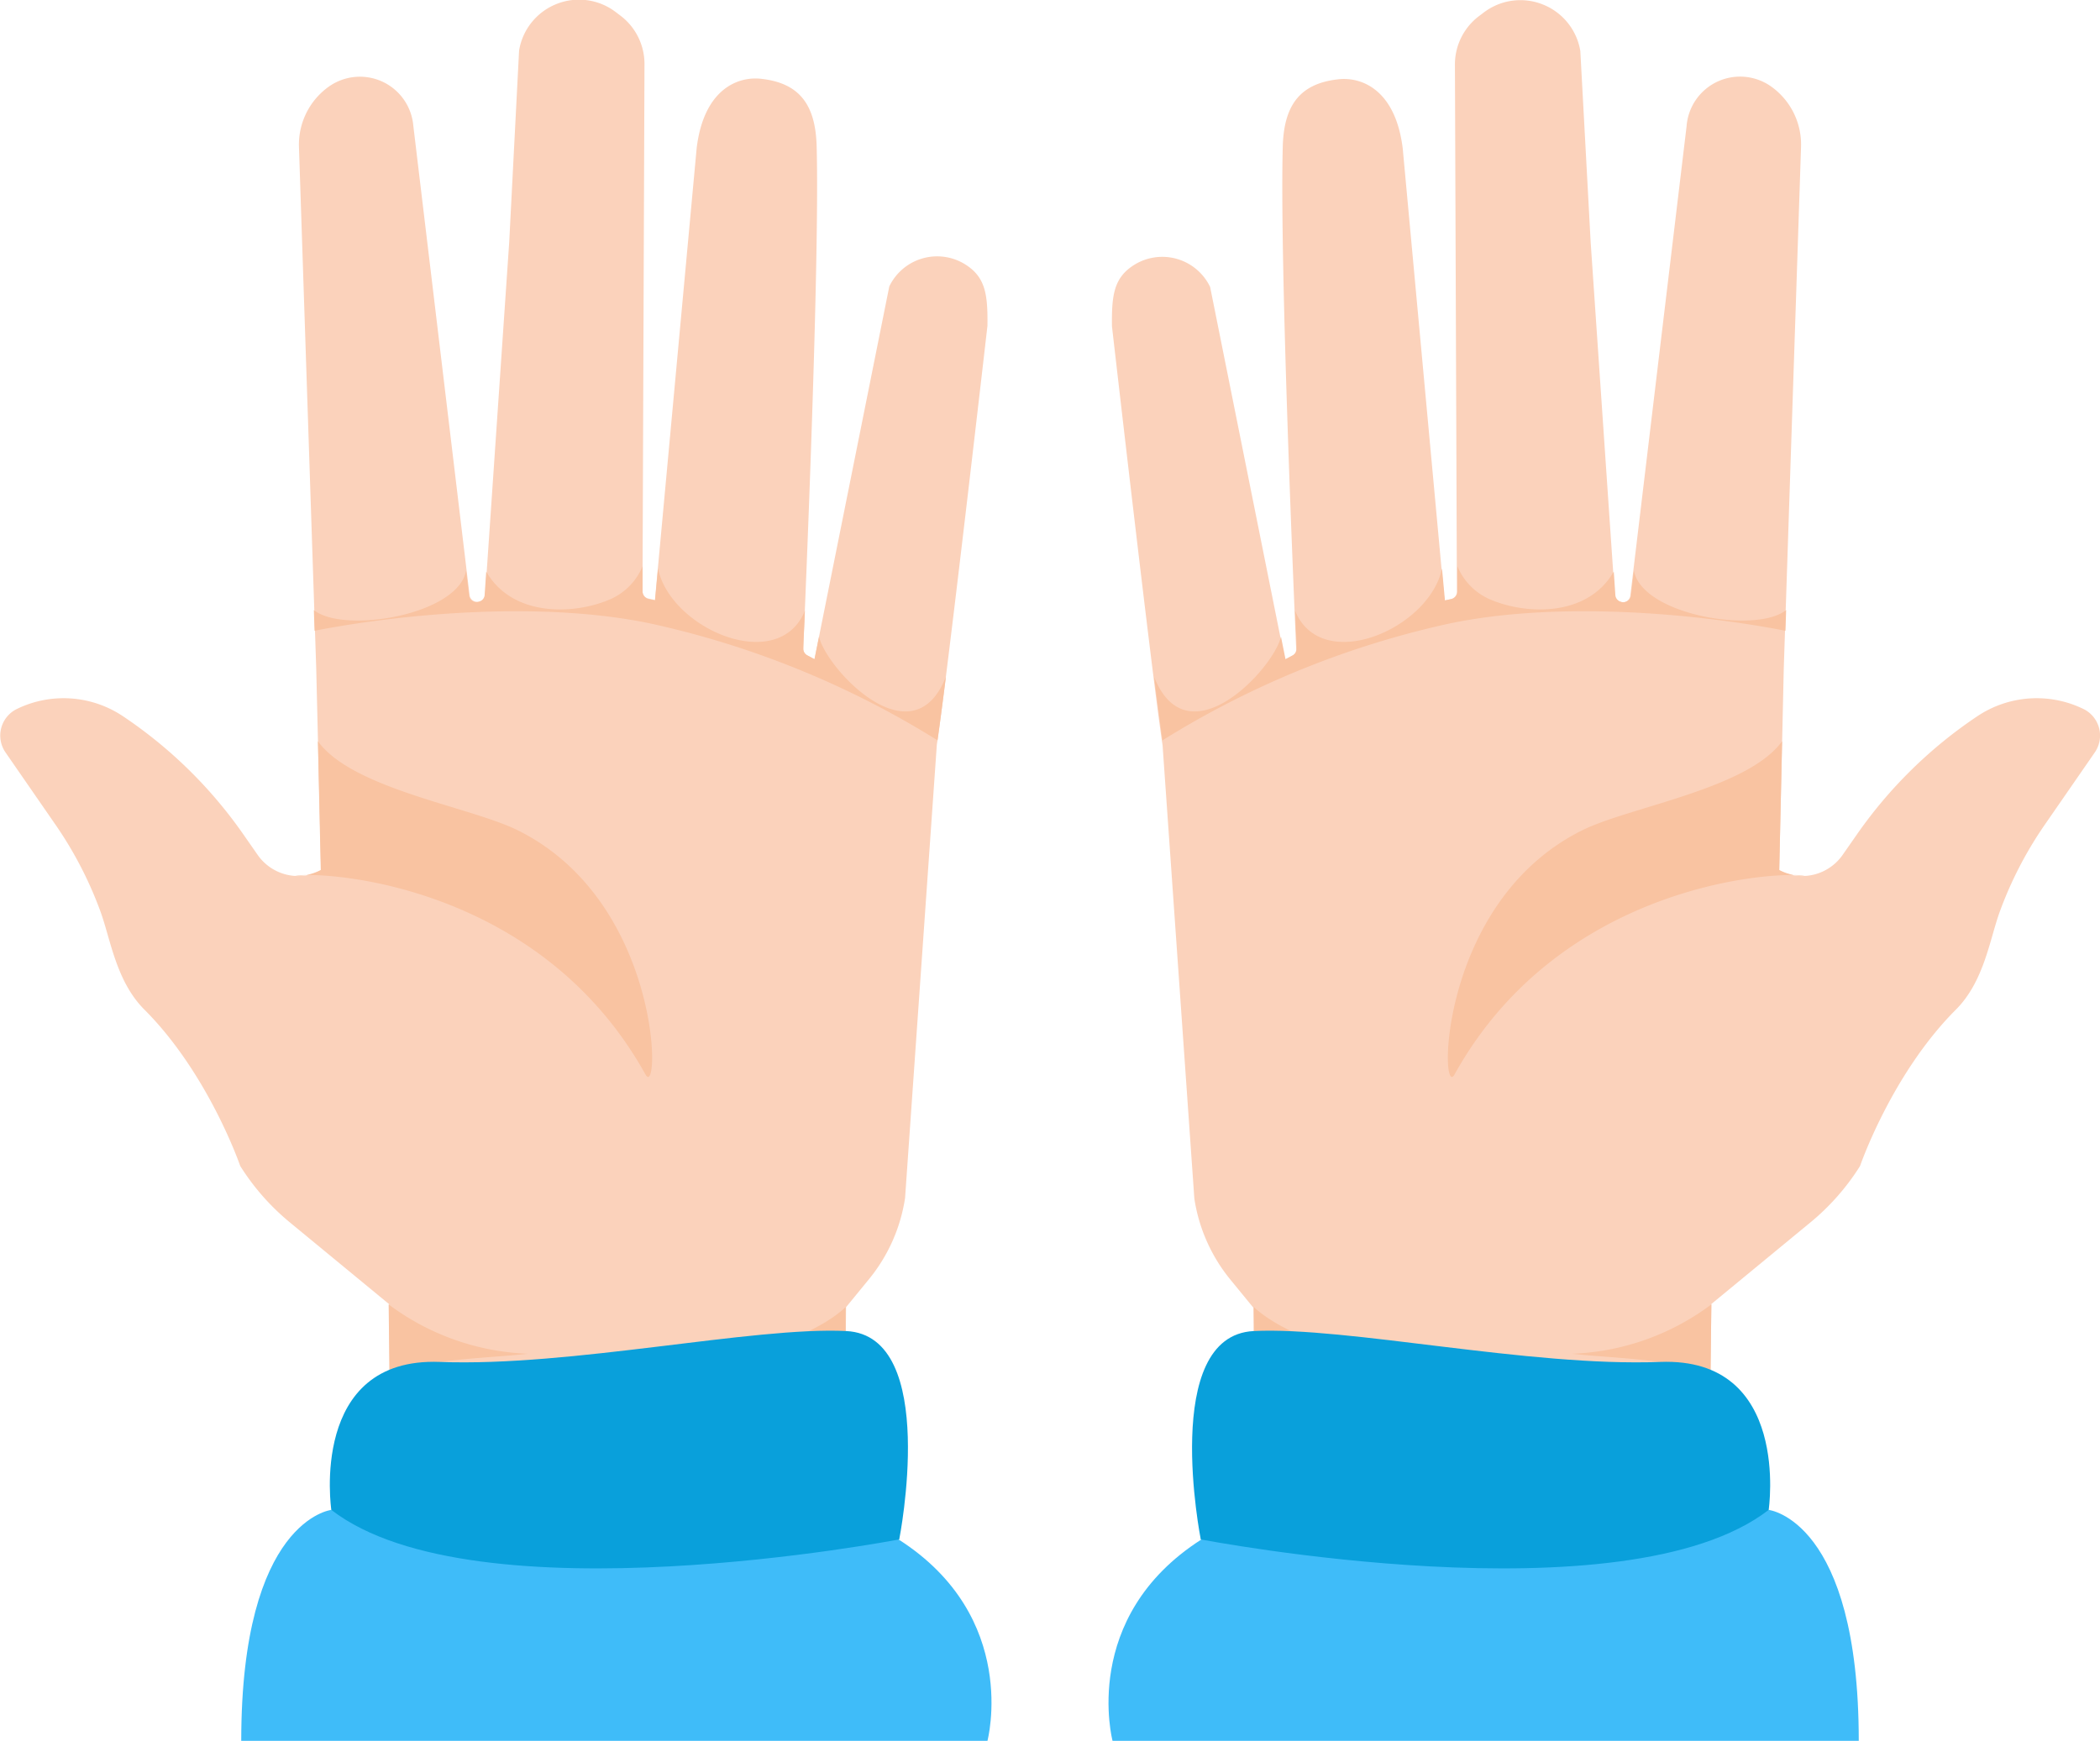 <svg id="Layer_1" data-name="Layer 1" xmlns="http://www.w3.org/2000/svg" viewBox="0 0 212.84 176.47"><defs><style>.cls-1{fill:#3fbcf9;}.cls-2{fill:#fbd2bb;}.cls-3{fill:#f9c3a1;}.cls-4{fill:#09a0db;}</style></defs><title>hand</title><path class="cls-1" d="M59.16,242.32s-9.13,1-9.13,23.41h75.63s3.33-12.52-9-20.41S59.16,242.32,59.16,242.32Z" transform="translate(-25.58 -89.26)"/><path class="cls-2" d="M65.15,236.2,65,221.45l-10-8.24a23.79,23.79,0,0,1-5.07-5.75s-3.2-9.34-9.72-15.86c-2.85-2.85-3.42-7.1-4.43-9.89h0a39,39,0,0,0-4.52-8.77l-5.11-7.39a3,3,0,0,1,1.16-4.43h0a10.82,10.82,0,0,1,10.71.73h0a46.15,46.15,0,0,1,12.23,12l1.45,2.08a5,5,0,0,0,6.42,1.56h0L57.63,157l-1.75-52.85a7.22,7.22,0,0,1,3-6.09h0a5.45,5.45,0,0,1,5.53-.49h0A5.44,5.44,0,0,1,67.47,102l5.7,47.57a.76.76,0,0,0,1,.65h0a.77.77,0,0,0,.58-.69l2.44-35.73,1-19.41a6.14,6.14,0,0,1,3.71-4.69h0a6.13,6.13,0,0,1,6.08.78l.49.37a6.14,6.14,0,0,1,2.43,4.9l-.2,53.43a.77.77,0,0,0,.61.76l.65.14,4.23-45.82c.75-6.1,4.32-7.31,6.63-7,3.9.46,5.42,2.75,5.53,6.83.32,12-1.17,46.41-1.36,50.9a.74.74,0,0,0,.41.71l.73.39,7.58-37.79a5.38,5.38,0,0,1,7.63-2.28h0c2.13,1.3,2.36,3.08,2.32,6.27,0,0-4.07,35.53-5.13,42.47l-3.22,45.95a17,17,0,0,1-3.68,8.25l-2.3,2.81-.13,14a7.27,7.27,0,0,1-5.7,7.83h0a76.85,76.85,0,0,1-29.65.53l-4.71-.84A7.26,7.26,0,0,1,65.15,236.2Z" transform="translate(-25.58 -89.26)"/><path class="cls-3" d="M79.07,226.49a25.09,25.09,0,0,1-14.1-5l.09,7.6C67.12,227,74.8,227,79.07,226.49Z" transform="translate(-25.58 -89.26)"/><path class="cls-3" d="M99.94,226.43c4.11.28,10.78-2.23,11.34.2l0-4.87S108,225.21,99.94,226.43Z" transform="translate(-25.58 -89.26)"/><path class="cls-3" d="M91,198.18c1.52,2.72,1.69-17.55-13-24.78-4.83-2.37-16.71-4.17-20.2-9l.29,13.05a4.88,4.88,0,0,1-2.59.57C59.38,177.57,80.49,179.25,91,198.18Z" transform="translate(-25.58 -89.26)"/><path class="cls-3" d="M120.6,164.31c.2-1.41.5-3.67.85-6.44-3.39,8.55-12.11-.8-12.86-4.07l-.46,2.28-.73-.39A.75.75,0,0,1,107,155c0-.67.09-2,.16-3.83-2.68,6.55-13.64,1.84-14.89-4.29l-.3,3.25-.65-.14a.77.77,0,0,1-.61-.76v-2.58a6.24,6.24,0,0,1-3.13,3.29c-3.54,1.62-10,2-12.72-2.74l-.16,2.38a.77.77,0,0,1-.58.69h0a.76.76,0,0,1-1-.65l-.3-2.52c-.82,4.53-12.46,6.43-15.43,4l.07,2.1c8.88-1.73,23.1-3.07,34.21-.7A92.11,92.11,0,0,1,120.6,164.31Z" transform="translate(-25.58 -89.26)"/><path class="cls-2" d="M104.73,192.33" transform="translate(-25.58 -89.26)"/><path class="cls-4" d="M59.16,242.32s-2.3-15.51,11-15,31.72-3.59,41.19-3.13,5.37,21.12,5.37,21.12S73.77,253.61,59.16,242.32Z" transform="translate(-25.58 -89.26)"/><path class="cls-1" d="M204.84,242.32s9.13,1,9.13,23.41H138.34s-3.33-12.52,9-20.41S204.84,242.32,204.84,242.32Z" transform="translate(-25.58 -89.26)"/><path class="cls-2" d="M198.85,236.2l.18-14.75,10-8.24a23.79,23.79,0,0,0,5.07-5.75s3.2-9.34,9.72-15.86c2.85-2.85,3.42-7.1,4.43-9.89h0a39,39,0,0,1,4.52-8.77l5.11-7.39a3,3,0,0,0-1.16-4.43h0a10.82,10.82,0,0,0-10.71.73h0a46.15,46.15,0,0,0-12.23,12l-1.45,2.08a5,5,0,0,1-6.42,1.56h0l.46-20.5,1.75-52.85a7.22,7.22,0,0,0-3-6.09h0a5.45,5.45,0,0,0-5.53-.49h0a5.44,5.44,0,0,0-3.07,4.49l-5.7,47.57a.76.76,0,0,1-1,.65h0a.77.77,0,0,1-.58-.69l-2.44-35.73-1.05-19.41a6.14,6.14,0,0,0-3.71-4.69h0a6.13,6.13,0,0,0-6.08.78l-.49.37a6.14,6.14,0,0,0-2.43,4.9l.2,53.43a.77.77,0,0,1-.61.76l-.65.14-4.23-45.82c-.75-6.1-4.32-7.31-6.63-7-3.9.46-5.42,2.75-5.53,6.83-.32,12,1.17,46.41,1.36,50.9a.74.74,0,0,1-.41.71l-.73.39-7.58-37.79a5.38,5.38,0,0,0-7.63-2.28h0c-2.13,1.3-2.36,3.08-2.32,6.27,0,0,4.07,35.53,5.13,42.47l3.22,45.95a17,17,0,0,0,3.68,8.25l2.3,2.81.13,14a7.27,7.27,0,0,0,5.7,7.83h0a76.85,76.85,0,0,0,29.65.53l4.71-.84A7.26,7.26,0,0,0,198.85,236.2Z" transform="translate(-25.58 -89.26)"/><path class="cls-3" d="M184.93,226.49a25.09,25.09,0,0,0,14.1-5l-.09,7.6C196.88,227,189.2,227,184.93,226.49Z" transform="translate(-25.58 -89.26)"/><path class="cls-3" d="M164.06,226.43c-4.11.28-10.78-2.23-11.34.2l-.05-4.87S156,225.21,164.06,226.43Z" transform="translate(-25.58 -89.26)"/><path class="cls-3" d="M173,198.18c-1.52,2.72-1.69-17.55,13-24.78,4.83-2.37,16.71-4.17,20.2-9l-.29,13.05a4.88,4.88,0,0,0,2.59.57C204.62,177.57,183.51,179.25,173,198.18Z" transform="translate(-25.58 -89.26)"/><path class="cls-3" d="M143.4,164.31c-.2-1.41-.5-3.67-.85-6.44,3.39,8.55,12.11-.8,12.86-4.07l.46,2.28.73-.39A.75.75,0,0,0,157,155c0-.67-.09-2-.16-3.83,2.68,6.55,13.64,1.84,14.89-4.29l.3,3.25.65-.14a.77.77,0,0,0,.61-.76v-2.58a6.24,6.24,0,0,0,3.13,3.29c3.54,1.62,10,2,12.72-2.74l.16,2.38a.77.77,0,0,0,.58.69h0a.76.76,0,0,0,1-.65l.3-2.52c.82,4.53,12.46,6.43,15.43,4l-.07,2.1c-8.88-1.73-23.1-3.07-34.21-.7A92.11,92.11,0,0,0,143.4,164.31Z" transform="translate(-25.58 -89.26)"/><path class="cls-2" d="M159.27,192.33" transform="translate(-25.58 -89.26)"/><path class="cls-4" d="M204.84,242.32s2.3-15.51-11-15-31.72-3.59-41.19-3.13-5.37,21.12-5.37,21.12S190.23,253.61,204.84,242.32Z" transform="translate(-25.58 -89.26)"/></svg>
